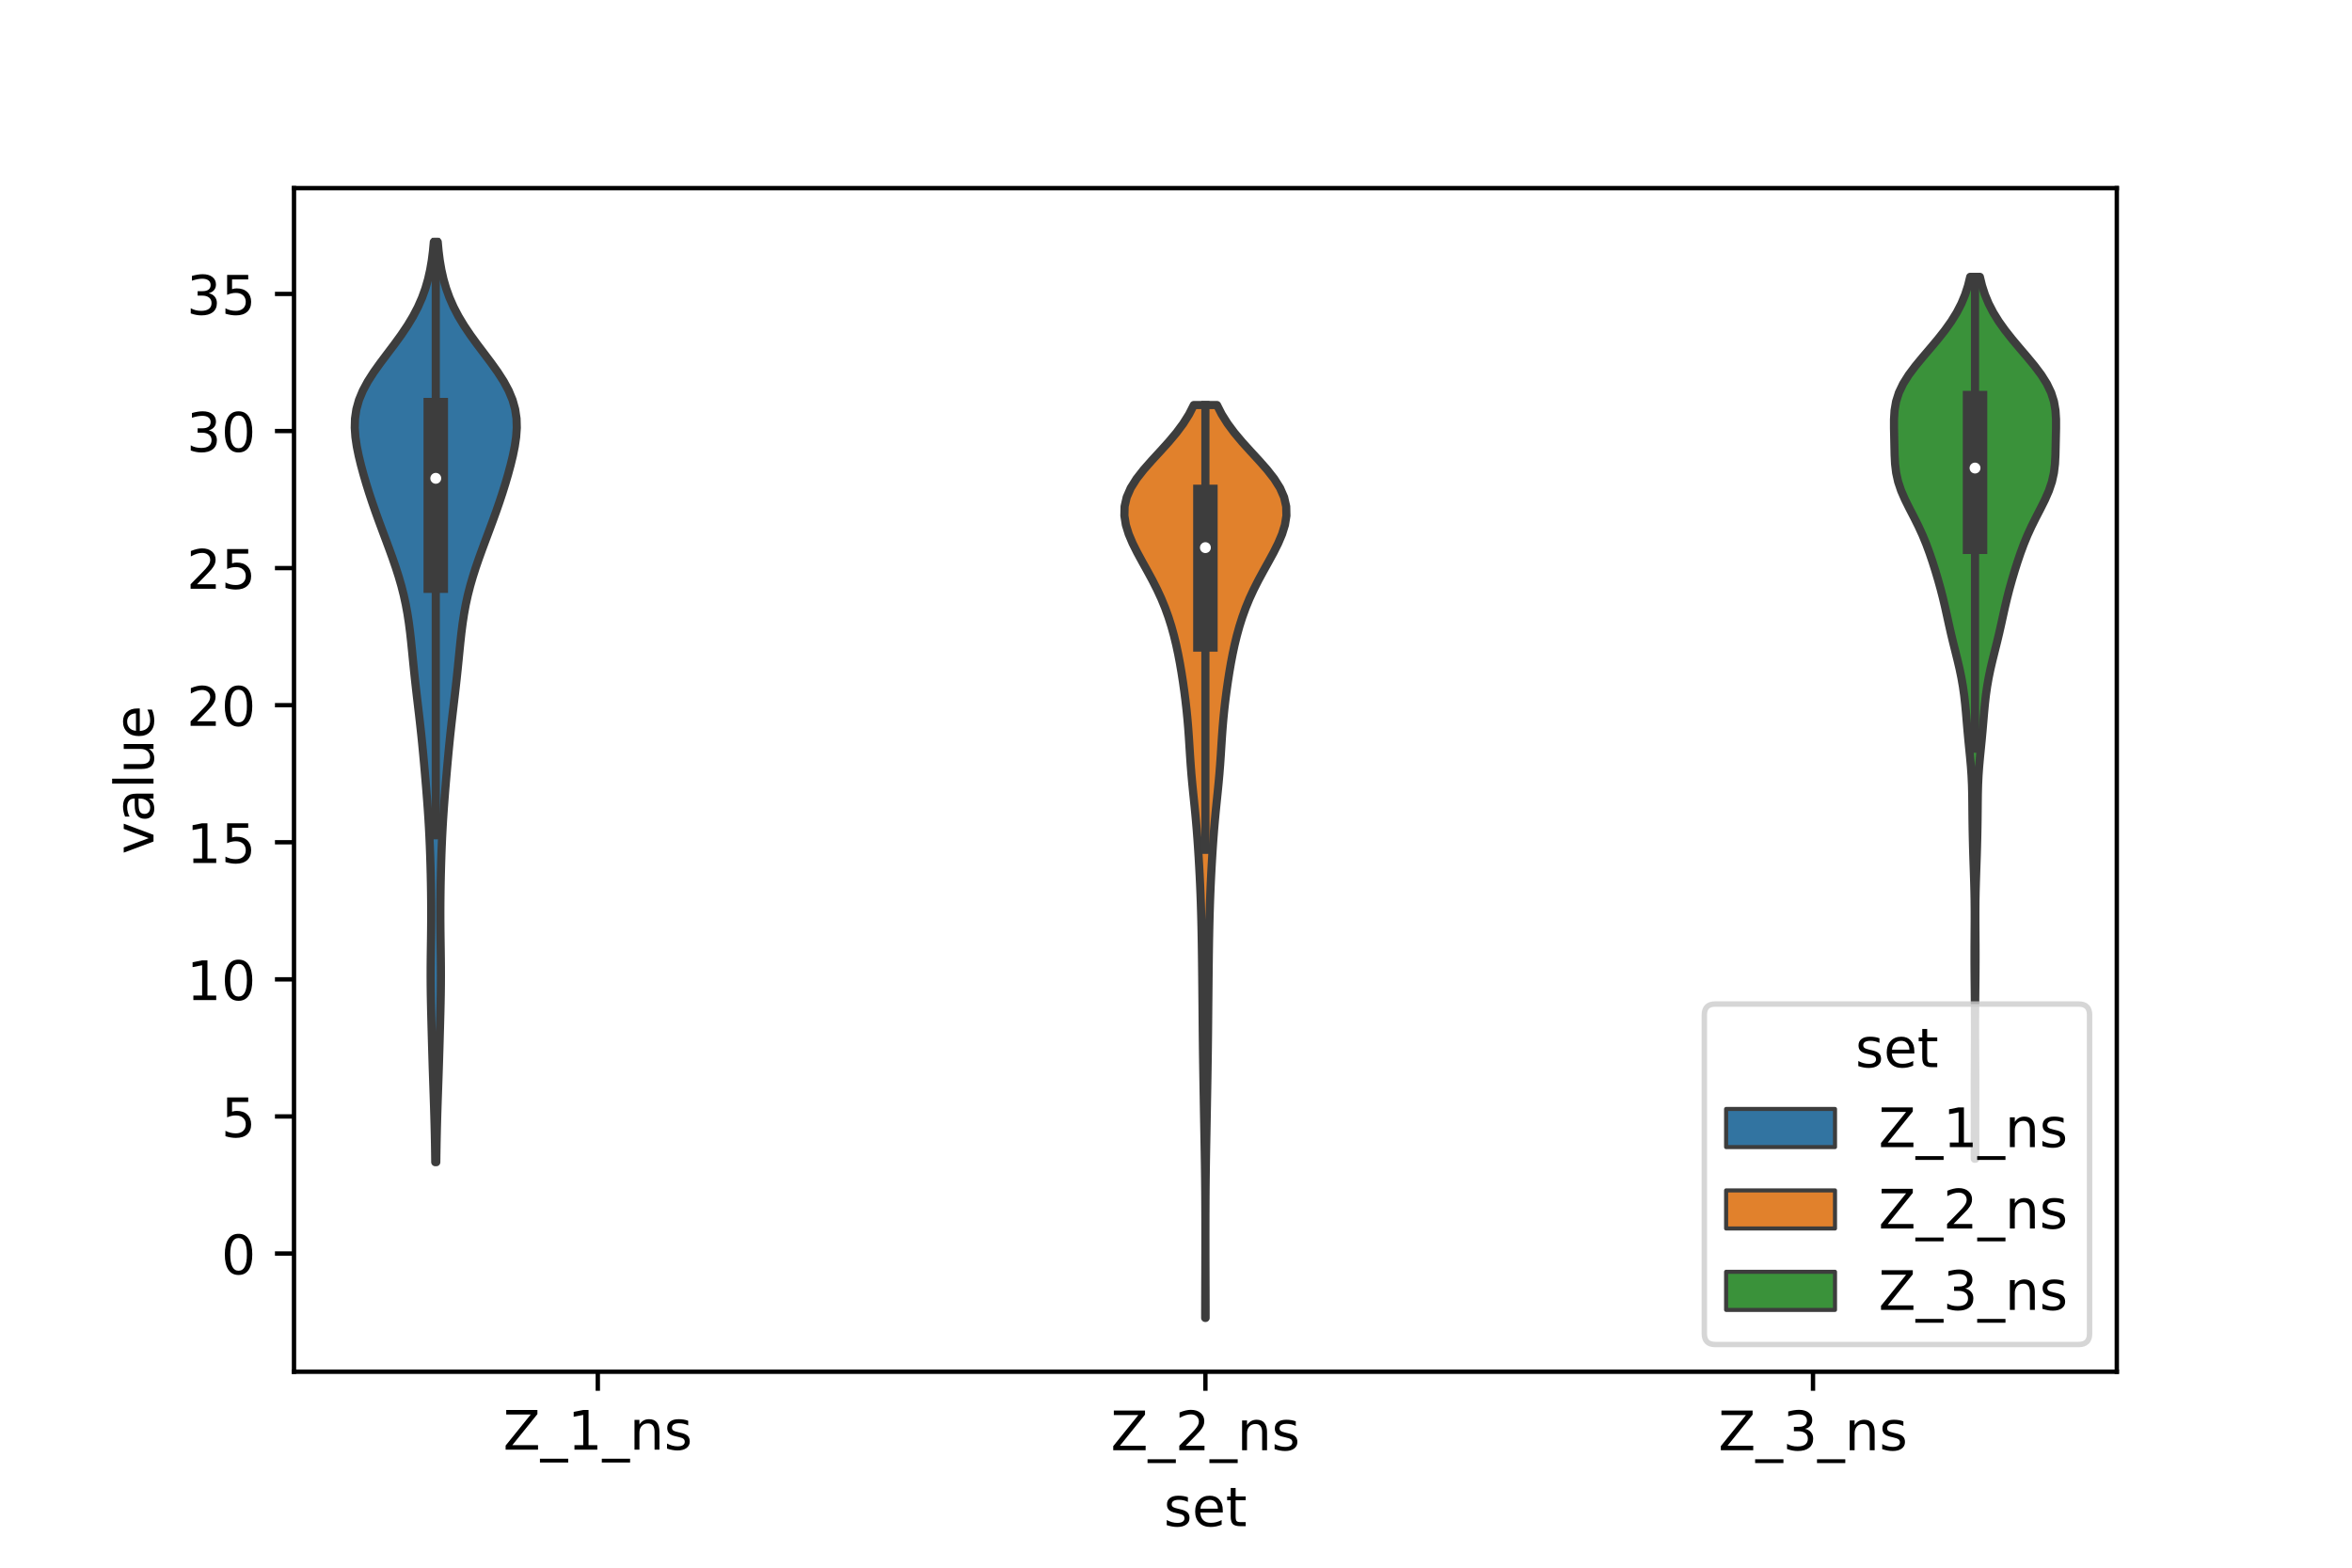 <?xml version="1.0" encoding="utf-8" standalone="no"?>
<!DOCTYPE svg PUBLIC "-//W3C//DTD SVG 1.1//EN"
  "http://www.w3.org/Graphics/SVG/1.1/DTD/svg11.dtd">
<!-- Created with matplotlib (https://matplotlib.org/) -->
<svg height="288pt" version="1.1" viewBox="0 0 432 288" width="432pt" xmlns="http://www.w3.org/2000/svg" xmlns:xlink="http://www.w3.org/1999/xlink">
 <defs>
  <style type="text/css">*{stroke-linecap:butt;stroke-linejoin:round;}</style>
 </defs>
 <g id="figure_1">
  <g id="patch_1">
   <path d="M 0 288 
L 432 288 
L 432 0 
L 0 0 
z
" style="fill:#ffffff;"/>
  </g>
  <g id="axes_1">
   <g id="patch_2">
    <path d="M 54 252 
L 388.8 252 
L 388.8 34.56 
L 54 34.56 
z
" style="fill:#ffffff;"/>
   </g>
   <g id="PolyCollection_1">
    <defs>
     <path d="M 80.132 -74.496 
L 79.948 -74.496 
L 79.925 -76.204 
L 79.897 -77.911 
L 79.862 -79.619 
L 79.821 -81.327 
L 79.774 -83.035 
L 79.721 -84.742 
L 79.664 -86.45 
L 79.606 -88.158 
L 79.548 -89.865 
L 79.491 -91.573 
L 79.438 -93.281 
L 79.387 -94.988 
L 79.338 -96.696 
L 79.291 -98.404 
L 79.245 -100.111 
L 79.2 -101.819 
L 79.16 -103.527 
L 79.127 -105.234 
L 79.105 -106.942 
L 79.096 -108.65 
L 79.1 -110.357 
L 79.115 -112.065 
L 79.138 -113.773 
L 79.162 -115.48 
L 79.183 -117.188 
L 79.196 -118.896 
L 79.199 -120.603 
L 79.191 -122.311 
L 79.173 -124.019 
L 79.146 -125.727 
L 79.109 -127.434 
L 79.064 -129.142 
L 79.011 -130.85 
L 78.947 -132.557 
L 78.873 -134.265 
L 78.785 -135.973 
L 78.684 -137.68 
L 78.569 -139.388 
L 78.443 -141.096 
L 78.309 -142.803 
L 78.167 -144.511 
L 78.021 -146.219 
L 77.87 -147.926 
L 77.713 -149.634 
L 77.548 -151.342 
L 77.374 -153.049 
L 77.188 -154.757 
L 76.994 -156.465 
L 76.793 -158.172 
L 76.591 -159.88 
L 76.394 -161.588 
L 76.204 -163.295 
L 76.024 -165.003 
L 75.853 -166.711 
L 75.685 -168.418 
L 75.512 -170.126 
L 75.323 -171.834 
L 75.103 -173.542 
L 74.842 -175.249 
L 74.529 -176.957 
L 74.155 -178.665 
L 73.72 -180.372 
L 73.225 -182.08 
L 72.678 -183.788 
L 72.09 -185.495 
L 71.472 -187.203 
L 70.837 -188.911 
L 70.198 -190.618 
L 69.565 -192.326 
L 68.948 -194.034 
L 68.355 -195.741 
L 67.79 -197.449 
L 67.257 -199.157 
L 66.756 -200.864 
L 66.294 -202.572 
L 65.88 -204.28 
L 65.533 -205.987 
L 65.281 -207.695 
L 65.16 -209.403 
L 65.208 -211.11 
L 65.461 -212.818 
L 65.938 -214.526 
L 66.646 -216.233 
L 67.567 -217.941 
L 68.664 -219.649 
L 69.885 -221.357 
L 71.17 -223.064 
L 72.459 -224.772 
L 73.699 -226.48 
L 74.847 -228.187 
L 75.875 -229.895 
L 76.767 -231.603 
L 77.519 -233.31 
L 78.136 -235.018 
L 78.629 -236.726 
L 79.013 -238.433 
L 79.306 -240.141 
L 79.523 -241.849 
L 79.682 -243.556 
L 80.398 -243.556 
L 80.398 -243.556 
L 80.557 -241.849 
L 80.774 -240.141 
L 81.067 -238.433 
L 81.451 -236.726 
L 81.944 -235.018 
L 82.561 -233.31 
L 83.313 -231.603 
L 84.205 -229.895 
L 85.233 -228.187 
L 86.381 -226.48 
L 87.621 -224.772 
L 88.91 -223.064 
L 90.195 -221.357 
L 91.416 -219.649 
L 92.513 -217.941 
L 93.434 -216.233 
L 94.142 -214.526 
L 94.619 -212.818 
L 94.872 -211.11 
L 94.92 -209.403 
L 94.799 -207.695 
L 94.547 -205.987 
L 94.2 -204.28 
L 93.786 -202.572 
L 93.324 -200.864 
L 92.823 -199.157 
L 92.29 -197.449 
L 91.725 -195.741 
L 91.132 -194.034 
L 90.515 -192.326 
L 89.882 -190.618 
L 89.243 -188.911 
L 88.608 -187.203 
L 87.99 -185.495 
L 87.402 -183.788 
L 86.855 -182.08 
L 86.36 -180.372 
L 85.925 -178.665 
L 85.551 -176.957 
L 85.238 -175.249 
L 84.977 -173.542 
L 84.757 -171.834 
L 84.568 -170.126 
L 84.395 -168.418 
L 84.227 -166.711 
L 84.056 -165.003 
L 83.876 -163.295 
L 83.686 -161.588 
L 83.489 -159.88 
L 83.287 -158.172 
L 83.086 -156.465 
L 82.892 -154.757 
L 82.706 -153.049 
L 82.532 -151.342 
L 82.367 -149.634 
L 82.21 -147.926 
L 82.059 -146.219 
L 81.913 -144.511 
L 81.771 -142.803 
L 81.637 -141.096 
L 81.511 -139.388 
L 81.396 -137.68 
L 81.295 -135.973 
L 81.207 -134.265 
L 81.133 -132.557 
L 81.069 -130.85 
L 81.016 -129.142 
L 80.971 -127.434 
L 80.934 -125.727 
L 80.907 -124.019 
L 80.889 -122.311 
L 80.881 -120.603 
L 80.884 -118.896 
L 80.897 -117.188 
L 80.918 -115.48 
L 80.942 -113.773 
L 80.965 -112.065 
L 80.98 -110.357 
L 80.984 -108.65 
L 80.975 -106.942 
L 80.953 -105.234 
L 80.92 -103.527 
L 80.88 -101.819 
L 80.835 -100.111 
L 80.789 -98.404 
L 80.742 -96.696 
L 80.693 -94.988 
L 80.642 -93.281 
L 80.589 -91.573 
L 80.532 -89.865 
L 80.474 -88.158 
L 80.416 -86.45 
L 80.359 -84.742 
L 80.306 -83.035 
L 80.259 -81.327 
L 80.218 -79.619 
L 80.183 -77.911 
L 80.155 -76.204 
L 80.132 -74.496 
z
" id="m49a6aa9c97" style="stroke:#3d3d3d;stroke-width:1.5;"/>
    </defs>
    <g clip-path="url(#p8305e99e65)">
     <use style="fill:#3274a1;stroke:#3d3d3d;stroke-width:1.5;" x="0" xlink:href="#m49a6aa9c97" y="288"/>
    </g>
   </g>
   <g id="PolyCollection_2">
    <defs>
     <path d="M 221.437 -45.884 
L 221.363 -45.884 
L 221.364 -47.578 
L 221.368 -49.272 
L 221.374 -50.966 
L 221.38 -52.66 
L 221.386 -54.354 
L 221.39 -56.048 
L 221.394 -57.742 
L 221.396 -59.436 
L 221.397 -61.13 
L 221.396 -62.824 
L 221.393 -64.518 
L 221.388 -66.212 
L 221.38 -67.906 
L 221.368 -69.6 
L 221.351 -71.294 
L 221.33 -72.988 
L 221.304 -74.682 
L 221.276 -76.376 
L 221.245 -78.07 
L 221.214 -79.764 
L 221.183 -81.458 
L 221.152 -83.152 
L 221.122 -84.846 
L 221.092 -86.54 
L 221.062 -88.234 
L 221.033 -89.928 
L 221.006 -91.622 
L 220.98 -93.316 
L 220.956 -95.01 
L 220.935 -96.704 
L 220.916 -98.398 
L 220.9 -100.092 
L 220.884 -101.786 
L 220.869 -103.48 
L 220.852 -105.174 
L 220.836 -106.868 
L 220.818 -108.562 
L 220.799 -110.256 
L 220.779 -111.95 
L 220.756 -113.644 
L 220.729 -115.338 
L 220.696 -117.032 
L 220.658 -118.726 
L 220.612 -120.42 
L 220.559 -122.114 
L 220.497 -123.808 
L 220.425 -125.502 
L 220.344 -127.196 
L 220.254 -128.89 
L 220.155 -130.584 
L 220.047 -132.278 
L 219.929 -133.972 
L 219.798 -135.666 
L 219.652 -137.36 
L 219.492 -139.054 
L 219.321 -140.748 
L 219.146 -142.442 
L 218.979 -144.136 
L 218.827 -145.83 
L 218.694 -147.524 
L 218.578 -149.218 
L 218.471 -150.912 
L 218.362 -152.606 
L 218.239 -154.3 
L 218.095 -155.994 
L 217.925 -157.688 
L 217.73 -159.382 
L 217.512 -161.076 
L 217.272 -162.77 
L 217.009 -164.464 
L 216.719 -166.158 
L 216.396 -167.852 
L 216.033 -169.546 
L 215.621 -171.24 
L 215.152 -172.934 
L 214.616 -174.628 
L 214.005 -176.322 
L 213.308 -178.016 
L 212.526 -179.71 
L 211.665 -181.404 
L 210.747 -183.098 
L 209.804 -184.792 
L 208.883 -186.486 
L 208.034 -188.18 
L 207.316 -189.874 
L 206.791 -191.568 
L 206.52 -193.262 
L 206.558 -194.956 
L 206.944 -196.65 
L 207.684 -198.344 
L 208.75 -200.038 
L 210.076 -201.732 
L 211.571 -203.426 
L 213.132 -205.12 
L 214.662 -206.814 
L 216.083 -208.508 
L 217.341 -210.202 
L 218.406 -211.896 
L 219.27 -213.59 
L 223.53 -213.59 
L 223.53 -213.59 
L 224.394 -211.896 
L 225.459 -210.202 
L 226.717 -208.508 
L 228.138 -206.814 
L 229.668 -205.12 
L 231.229 -203.426 
L 232.724 -201.732 
L 234.05 -200.038 
L 235.116 -198.344 
L 235.856 -196.65 
L 236.242 -194.956 
L 236.28 -193.262 
L 236.009 -191.568 
L 235.484 -189.874 
L 234.766 -188.18 
L 233.917 -186.486 
L 232.996 -184.792 
L 232.053 -183.098 
L 231.135 -181.404 
L 230.274 -179.71 
L 229.492 -178.016 
L 228.795 -176.322 
L 228.184 -174.628 
L 227.648 -172.934 
L 227.179 -171.24 
L 226.767 -169.546 
L 226.404 -167.852 
L 226.081 -166.158 
L 225.791 -164.464 
L 225.528 -162.77 
L 225.288 -161.076 
L 225.07 -159.382 
L 224.875 -157.688 
L 224.705 -155.994 
L 224.561 -154.3 
L 224.438 -152.606 
L 224.329 -150.912 
L 224.222 -149.218 
L 224.106 -147.524 
L 223.973 -145.83 
L 223.821 -144.136 
L 223.654 -142.442 
L 223.479 -140.748 
L 223.308 -139.054 
L 223.148 -137.36 
L 223.002 -135.666 
L 222.871 -133.972 
L 222.753 -132.278 
L 222.645 -130.584 
L 222.546 -128.89 
L 222.456 -127.196 
L 222.375 -125.502 
L 222.303 -123.808 
L 222.241 -122.114 
L 222.188 -120.42 
L 222.142 -118.726 
L 222.104 -117.032 
L 222.071 -115.338 
L 222.044 -113.644 
L 222.021 -111.95 
L 222.001 -110.256 
L 221.982 -108.562 
L 221.964 -106.868 
L 221.948 -105.174 
L 221.931 -103.48 
L 221.916 -101.786 
L 221.9 -100.092 
L 221.884 -98.398 
L 221.865 -96.704 
L 221.844 -95.01 
L 221.82 -93.316 
L 221.794 -91.622 
L 221.767 -89.928 
L 221.738 -88.234 
L 221.708 -86.54 
L 221.678 -84.846 
L 221.648 -83.152 
L 221.617 -81.458 
L 221.586 -79.764 
L 221.555 -78.07 
L 221.524 -76.376 
L 221.496 -74.682 
L 221.47 -72.988 
L 221.449 -71.294 
L 221.432 -69.6 
L 221.42 -67.906 
L 221.412 -66.212 
L 221.407 -64.518 
L 221.404 -62.824 
L 221.403 -61.13 
L 221.404 -59.436 
L 221.406 -57.742 
L 221.41 -56.048 
L 221.414 -54.354 
L 221.42 -52.66 
L 221.426 -50.966 
L 221.432 -49.272 
L 221.436 -47.578 
L 221.437 -45.884 
z
" id="mf5de97f2d6" style="stroke:#3d3d3d;stroke-width:1.5;"/>
    </defs>
    <g clip-path="url(#p8305e99e65)">
     <use style="fill:#e1812c;stroke:#3d3d3d;stroke-width:1.5;" x="0" xlink:href="#mf5de97f2d6" y="288"/>
    </g>
   </g>
   <g id="PolyCollection_3">
    <defs>
     <path d="M 362.815 -75.122 
L 362.705 -75.122 
L 362.706 -76.758 
L 362.71 -78.395 
L 362.715 -80.031 
L 362.717 -81.668 
L 362.716 -83.304 
L 362.712 -84.941 
L 362.707 -86.578 
L 362.704 -88.214 
L 362.706 -89.851 
L 362.713 -91.487 
L 362.723 -93.124 
L 362.733 -94.76 
L 362.742 -96.397 
L 362.747 -98.034 
L 362.747 -99.67 
L 362.743 -101.307 
L 362.735 -102.943 
L 362.721 -104.58 
L 362.706 -106.216 
L 362.689 -107.853 
L 362.675 -109.489 
L 362.667 -111.126 
L 362.665 -112.763 
L 362.67 -114.399 
L 362.68 -116.036 
L 362.691 -117.672 
L 362.699 -119.309 
L 362.697 -120.945 
L 362.683 -122.582 
L 362.652 -124.218 
L 362.608 -125.855 
L 362.555 -127.492 
L 362.499 -129.128 
L 362.445 -130.765 
L 362.397 -132.401 
L 362.356 -134.038 
L 362.322 -135.674 
L 362.297 -137.311 
L 362.279 -138.948 
L 362.264 -140.584 
L 362.242 -142.221 
L 362.199 -143.857 
L 362.122 -145.494 
L 362.008 -147.13 
L 361.863 -148.767 
L 361.701 -150.403 
L 361.539 -152.04 
L 361.388 -153.677 
L 361.248 -155.313 
L 361.109 -156.95 
L 360.956 -158.586 
L 360.772 -160.223 
L 360.542 -161.859 
L 360.257 -163.496 
L 359.918 -165.133 
L 359.535 -166.769 
L 359.127 -168.406 
L 358.718 -170.042 
L 358.326 -171.679 
L 357.956 -173.315 
L 357.598 -174.952 
L 357.233 -176.588 
L 356.845 -178.225 
L 356.422 -179.862 
L 355.965 -181.498 
L 355.477 -183.135 
L 354.96 -184.771 
L 354.405 -186.408 
L 353.799 -188.044 
L 353.126 -189.681 
L 352.375 -191.318 
L 351.559 -192.954 
L 350.712 -194.591 
L 349.897 -196.227 
L 349.185 -197.864 
L 348.636 -199.5 
L 348.273 -201.137 
L 348.076 -202.773 
L 347.99 -204.41 
L 347.951 -206.047 
L 347.916 -207.683 
L 347.88 -209.32 
L 347.88 -210.956 
L 347.981 -212.593 
L 348.261 -214.229 
L 348.779 -215.866 
L 349.562 -217.502 
L 350.593 -219.139 
L 351.821 -220.776 
L 353.172 -222.412 
L 354.569 -224.049 
L 355.942 -225.685 
L 357.234 -227.322 
L 358.401 -228.958 
L 359.414 -230.595 
L 360.26 -232.232 
L 360.94 -233.868 
L 361.471 -235.505 
L 361.873 -237.141 
L 363.647 -237.141 
L 363.647 -237.141 
L 364.049 -235.505 
L 364.58 -233.868 
L 365.26 -232.232 
L 366.106 -230.595 
L 367.119 -228.958 
L 368.286 -227.322 
L 369.578 -225.685 
L 370.951 -224.049 
L 372.348 -222.412 
L 373.699 -220.776 
L 374.927 -219.139 
L 375.958 -217.502 
L 376.741 -215.866 
L 377.259 -214.229 
L 377.539 -212.593 
L 377.64 -210.956 
L 377.64 -209.32 
L 377.604 -207.683 
L 377.569 -206.047 
L 377.53 -204.41 
L 377.444 -202.773 
L 377.247 -201.137 
L 376.884 -199.5 
L 376.335 -197.864 
L 375.623 -196.227 
L 374.808 -194.591 
L 373.961 -192.954 
L 373.145 -191.318 
L 372.394 -189.681 
L 371.721 -188.044 
L 371.115 -186.408 
L 370.56 -184.771 
L 370.043 -183.135 
L 369.555 -181.498 
L 369.098 -179.862 
L 368.675 -178.225 
L 368.287 -176.588 
L 367.922 -174.952 
L 367.564 -173.315 
L 367.194 -171.679 
L 366.802 -170.042 
L 366.393 -168.406 
L 365.985 -166.769 
L 365.602 -165.133 
L 365.263 -163.496 
L 364.978 -161.859 
L 364.748 -160.223 
L 364.564 -158.586 
L 364.411 -156.95 
L 364.272 -155.313 
L 364.132 -153.677 
L 363.981 -152.04 
L 363.819 -150.403 
L 363.657 -148.767 
L 363.512 -147.13 
L 363.398 -145.494 
L 363.321 -143.857 
L 363.278 -142.221 
L 363.256 -140.584 
L 363.241 -138.948 
L 363.223 -137.311 
L 363.198 -135.674 
L 363.164 -134.038 
L 363.123 -132.401 
L 363.075 -130.765 
L 363.021 -129.128 
L 362.965 -127.492 
L 362.912 -125.855 
L 362.868 -124.218 
L 362.837 -122.582 
L 362.823 -120.945 
L 362.821 -119.309 
L 362.829 -117.672 
L 362.84 -116.036 
L 362.85 -114.399 
L 362.855 -112.763 
L 362.853 -111.126 
L 362.845 -109.489 
L 362.831 -107.853 
L 362.814 -106.216 
L 362.799 -104.58 
L 362.785 -102.943 
L 362.777 -101.307 
L 362.773 -99.67 
L 362.773 -98.034 
L 362.778 -96.397 
L 362.787 -94.76 
L 362.797 -93.124 
L 362.807 -91.487 
L 362.814 -89.851 
L 362.816 -88.214 
L 362.813 -86.578 
L 362.808 -84.941 
L 362.804 -83.304 
L 362.803 -81.668 
L 362.805 -80.031 
L 362.81 -78.395 
L 362.814 -76.758 
L 362.815 -75.122 
z
" id="m249ce99c3e" style="stroke:#3d3d3d;stroke-width:1.5;"/>
    </defs>
    <g clip-path="url(#p8305e99e65)">
     <use style="fill:#3a923a;stroke:#3d3d3d;stroke-width:1.5;" x="0" xlink:href="#m249ce99c3e" y="288"/>
    </g>
   </g>
   <g id="patch_3">
    <path clip-path="url(#p8305e99e65)" d="M 109.8 230.285 
L 109.8 230.285 
L 109.8 230.285 
L 109.8 230.285 
z
" style="fill:#3274a1;stroke:#3d3d3d;stroke-linejoin:miter;stroke-width:0.75;"/>
   </g>
   <g id="patch_4">
    <path clip-path="url(#p8305e99e65)" d="M 109.8 230.285 
L 109.8 230.285 
L 109.8 230.285 
L 109.8 230.285 
z
" style="fill:#e1812c;stroke:#3d3d3d;stroke-linejoin:miter;stroke-width:0.75;"/>
   </g>
   <g id="patch_5">
    <path clip-path="url(#p8305e99e65)" d="M 109.8 230.285 
L 109.8 230.285 
L 109.8 230.285 
L 109.8 230.285 
z
" style="fill:#3a923a;stroke:#3d3d3d;stroke-linejoin:miter;stroke-width:0.75;"/>
   </g>
   <g id="matplotlib.axis_1">
    <g id="xtick_1">
     <g id="line2d_1">
      <defs>
       <path d="M 0 0 
L 0 3.5 
" id="m39fdb91aa2" style="stroke:#000000;stroke-width:0.8;"/>
      </defs>
      <g>
       <use style="stroke:#000000;stroke-width:0.8;" x="109.8" xlink:href="#m39fdb91aa2" y="252"/>
      </g>
     </g>
     <g id="text_1">
      <!-- Z_1_ns -->
      <g transform="translate(92.42 266.32)scale(0.1 -0.1)">
       <defs>
        <path d="M 5.609 72.906 
L 62.891 72.906 
L 62.891 65.375 
L 16.797 8.297 
L 64.016 8.297 
L 64.016 0 
L 4.5 0 
L 4.5 7.516 
L 50.594 64.594 
L 5.609 64.594 
z
" id="DejaVuSans-90"/>
        <path d="M 50.984 -16.609 
L 50.984 -23.578 
L -0.984 -23.578 
L -0.984 -16.609 
z
" id="DejaVuSans-95"/>
        <path d="M 12.406 8.297 
L 28.516 8.297 
L 28.516 63.922 
L 10.984 60.406 
L 10.984 69.391 
L 28.422 72.906 
L 38.281 72.906 
L 38.281 8.297 
L 54.391 8.297 
L 54.391 0 
L 12.406 0 
z
" id="DejaVuSans-49"/>
        <path d="M 54.891 33.016 
L 54.891 0 
L 45.906 0 
L 45.906 32.719 
Q 45.906 40.484 42.875 44.328 
Q 39.844 48.188 33.797 48.188 
Q 26.516 48.188 22.312 43.547 
Q 18.109 38.922 18.109 30.906 
L 18.109 0 
L 9.078 0 
L 9.078 54.688 
L 18.109 54.688 
L 18.109 46.188 
Q 21.344 51.125 25.703 53.562 
Q 30.078 56 35.797 56 
Q 45.219 56 50.047 50.172 
Q 54.891 44.344 54.891 33.016 
z
" id="DejaVuSans-110"/>
        <path d="M 44.281 53.078 
L 44.281 44.578 
Q 40.484 46.531 36.375 47.5 
Q 32.281 48.484 27.875 48.484 
Q 21.188 48.484 17.844 46.438 
Q 14.5 44.391 14.5 40.281 
Q 14.5 37.156 16.891 35.375 
Q 19.281 33.594 26.516 31.984 
L 29.594 31.297 
Q 39.156 29.25 43.188 25.516 
Q 47.219 21.781 47.219 15.094 
Q 47.219 7.469 41.188 3.016 
Q 35.156 -1.422 24.609 -1.422 
Q 20.219 -1.422 15.453 -0.562 
Q 10.688 0.297 5.422 2 
L 5.422 11.281 
Q 10.406 8.688 15.234 7.391 
Q 20.062 6.109 24.812 6.109 
Q 31.156 6.109 34.562 8.281 
Q 37.984 10.453 37.984 14.406 
Q 37.984 18.062 35.516 20.016 
Q 33.062 21.969 24.703 23.781 
L 21.578 24.516 
Q 13.234 26.266 9.516 29.906 
Q 5.812 33.547 5.812 39.891 
Q 5.812 47.609 11.281 51.797 
Q 16.75 56 26.812 56 
Q 31.781 56 36.172 55.266 
Q 40.578 54.547 44.281 53.078 
z
" id="DejaVuSans-115"/>
       </defs>
       <use xlink:href="#DejaVuSans-90"/>
       <use x="68.506" xlink:href="#DejaVuSans-95"/>
       <use x="118.506" xlink:href="#DejaVuSans-49"/>
       <use x="182.129" xlink:href="#DejaVuSans-95"/>
       <use x="232.129" xlink:href="#DejaVuSans-110"/>
       <use x="295.508" xlink:href="#DejaVuSans-115"/>
      </g>
     </g>
    </g>
    <g id="xtick_2">
     <g id="line2d_2">
      <g>
       <use style="stroke:#000000;stroke-width:0.8;" x="221.4" xlink:href="#m39fdb91aa2" y="252"/>
      </g>
     </g>
     <g id="text_2">
      <!-- Z_2_ns -->
      <g transform="translate(204.02 266.422)scale(0.1 -0.1)">
       <defs>
        <path d="M 19.188 8.297 
L 53.609 8.297 
L 53.609 0 
L 7.328 0 
L 7.328 8.297 
Q 12.938 14.109 22.625 23.891 
Q 32.328 33.688 34.812 36.531 
Q 39.547 41.844 41.422 45.531 
Q 43.312 49.219 43.312 52.781 
Q 43.312 58.594 39.234 62.25 
Q 35.156 65.922 28.609 65.922 
Q 23.969 65.922 18.812 64.312 
Q 13.672 62.703 7.812 59.422 
L 7.812 69.391 
Q 13.766 71.781 18.938 73 
Q 24.125 74.219 28.422 74.219 
Q 39.75 74.219 46.484 68.547 
Q 53.219 62.891 53.219 53.422 
Q 53.219 48.922 51.531 44.891 
Q 49.859 40.875 45.406 35.406 
Q 44.188 33.984 37.641 27.219 
Q 31.109 20.453 19.188 8.297 
z
" id="DejaVuSans-50"/>
       </defs>
       <use xlink:href="#DejaVuSans-90"/>
       <use x="68.506" xlink:href="#DejaVuSans-95"/>
       <use x="118.506" xlink:href="#DejaVuSans-50"/>
       <use x="182.129" xlink:href="#DejaVuSans-95"/>
       <use x="232.129" xlink:href="#DejaVuSans-110"/>
       <use x="295.508" xlink:href="#DejaVuSans-115"/>
      </g>
     </g>
    </g>
    <g id="xtick_3">
     <g id="line2d_3">
      <g>
       <use style="stroke:#000000;stroke-width:0.8;" x="333" xlink:href="#m39fdb91aa2" y="252"/>
      </g>
     </g>
     <g id="text_3">
      <!-- Z_3_ns -->
      <g transform="translate(315.62 266.422)scale(0.1 -0.1)">
       <defs>
        <path d="M 40.578 39.312 
Q 47.656 37.797 51.625 33 
Q 55.609 28.219 55.609 21.188 
Q 55.609 10.406 48.188 4.484 
Q 40.766 -1.422 27.094 -1.422 
Q 22.516 -1.422 17.656 -0.516 
Q 12.797 0.391 7.625 2.203 
L 7.625 11.719 
Q 11.719 9.328 16.594 8.109 
Q 21.484 6.891 26.812 6.891 
Q 36.078 6.891 40.938 10.547 
Q 45.797 14.203 45.797 21.188 
Q 45.797 27.641 41.281 31.266 
Q 36.766 34.906 28.719 34.906 
L 20.219 34.906 
L 20.219 43.016 
L 29.109 43.016 
Q 36.375 43.016 40.234 45.922 
Q 44.094 48.828 44.094 54.297 
Q 44.094 59.906 40.109 62.906 
Q 36.141 65.922 28.719 65.922 
Q 24.656 65.922 20.016 65.031 
Q 15.375 64.156 9.812 62.312 
L 9.812 71.094 
Q 15.438 72.656 20.344 73.438 
Q 25.25 74.219 29.594 74.219 
Q 40.828 74.219 47.359 69.109 
Q 53.906 64.016 53.906 55.328 
Q 53.906 49.266 50.438 45.094 
Q 46.969 40.922 40.578 39.312 
z
" id="DejaVuSans-51"/>
       </defs>
       <use xlink:href="#DejaVuSans-90"/>
       <use x="68.506" xlink:href="#DejaVuSans-95"/>
       <use x="118.506" xlink:href="#DejaVuSans-51"/>
       <use x="182.129" xlink:href="#DejaVuSans-95"/>
       <use x="232.129" xlink:href="#DejaVuSans-110"/>
       <use x="295.508" xlink:href="#DejaVuSans-115"/>
      </g>
     </g>
    </g>
    <g id="text_4">
     <!-- set -->
     <g transform="translate(213.759 280.378)scale(0.1 -0.1)">
      <defs>
       <path d="M 56.203 29.594 
L 56.203 25.203 
L 14.891 25.203 
Q 15.484 15.922 20.484 11.062 
Q 25.484 6.203 34.422 6.203 
Q 39.594 6.203 44.453 7.469 
Q 49.312 8.734 54.109 11.281 
L 54.109 2.781 
Q 49.266 0.734 44.188 -0.344 
Q 39.109 -1.422 33.891 -1.422 
Q 20.797 -1.422 13.156 6.188 
Q 5.516 13.812 5.516 26.812 
Q 5.516 40.234 12.766 48.109 
Q 20.016 56 32.328 56 
Q 43.359 56 49.781 48.891 
Q 56.203 41.797 56.203 29.594 
z
M 47.219 32.234 
Q 47.125 39.594 43.094 43.984 
Q 39.062 48.391 32.422 48.391 
Q 24.906 48.391 20.391 44.141 
Q 15.875 39.891 15.188 32.172 
z
" id="DejaVuSans-101"/>
       <path d="M 18.312 70.219 
L 18.312 54.688 
L 36.812 54.688 
L 36.812 47.703 
L 18.312 47.703 
L 18.312 18.016 
Q 18.312 11.328 20.141 9.422 
Q 21.969 7.516 27.594 7.516 
L 36.812 7.516 
L 36.812 0 
L 27.594 0 
Q 17.188 0 13.234 3.875 
Q 9.281 7.766 9.281 18.016 
L 9.281 47.703 
L 2.688 47.703 
L 2.688 54.688 
L 9.281 54.688 
L 9.281 70.219 
z
" id="DejaVuSans-116"/>
      </defs>
      <use xlink:href="#DejaVuSans-115"/>
      <use x="52.1" xlink:href="#DejaVuSans-101"/>
      <use x="113.623" xlink:href="#DejaVuSans-116"/>
     </g>
    </g>
   </g>
   <g id="matplotlib.axis_2">
    <g id="ytick_1">
     <g id="line2d_4">
      <defs>
       <path d="M 0 0 
L -3.5 0 
" id="m23e701b692" style="stroke:#000000;stroke-width:0.8;"/>
      </defs>
      <g>
       <use style="stroke:#000000;stroke-width:0.8;" x="54" xlink:href="#m23e701b692" y="230.285"/>
      </g>
     </g>
     <g id="text_5">
      <!-- 0 -->
      <g transform="translate(40.638 234.084)scale(0.1 -0.1)">
       <defs>
        <path d="M 31.781 66.406 
Q 24.172 66.406 20.328 58.906 
Q 16.5 51.422 16.5 36.375 
Q 16.5 21.391 20.328 13.891 
Q 24.172 6.391 31.781 6.391 
Q 39.453 6.391 43.281 13.891 
Q 47.125 21.391 47.125 36.375 
Q 47.125 51.422 43.281 58.906 
Q 39.453 66.406 31.781 66.406 
z
M 31.781 74.219 
Q 44.047 74.219 50.516 64.516 
Q 56.984 54.828 56.984 36.375 
Q 56.984 17.969 50.516 8.266 
Q 44.047 -1.422 31.781 -1.422 
Q 19.531 -1.422 13.062 8.266 
Q 6.594 17.969 6.594 36.375 
Q 6.594 54.828 13.062 64.516 
Q 19.531 74.219 31.781 74.219 
z
" id="DejaVuSans-48"/>
       </defs>
       <use xlink:href="#DejaVuSans-48"/>
      </g>
     </g>
    </g>
    <g id="ytick_2">
     <g id="line2d_5">
      <g>
       <use style="stroke:#000000;stroke-width:0.8;" x="54" xlink:href="#m23e701b692" y="205.101"/>
      </g>
     </g>
     <g id="text_6">
      <!-- 5 -->
      <g transform="translate(40.638 208.901)scale(0.1 -0.1)">
       <defs>
        <path d="M 10.797 72.906 
L 49.516 72.906 
L 49.516 64.594 
L 19.828 64.594 
L 19.828 46.734 
Q 21.969 47.469 24.109 47.828 
Q 26.266 48.188 28.422 48.188 
Q 40.625 48.188 47.75 41.5 
Q 54.891 34.812 54.891 23.391 
Q 54.891 11.625 47.562 5.094 
Q 40.234 -1.422 26.906 -1.422 
Q 22.312 -1.422 17.547 -0.641 
Q 12.797 0.141 7.719 1.703 
L 7.719 11.625 
Q 12.109 9.234 16.797 8.062 
Q 21.484 6.891 26.703 6.891 
Q 35.156 6.891 40.078 11.328 
Q 45.016 15.766 45.016 23.391 
Q 45.016 31 40.078 35.438 
Q 35.156 39.891 26.703 39.891 
Q 22.75 39.891 18.812 39.016 
Q 14.891 38.141 10.797 36.281 
z
" id="DejaVuSans-53"/>
       </defs>
       <use xlink:href="#DejaVuSans-53"/>
      </g>
     </g>
    </g>
    <g id="ytick_3">
     <g id="line2d_6">
      <g>
       <use style="stroke:#000000;stroke-width:0.8;" x="54" xlink:href="#m23e701b692" y="179.917"/>
      </g>
     </g>
     <g id="text_7">
      <!-- 10 -->
      <g transform="translate(34.275 183.717)scale(0.1 -0.1)">
       <use xlink:href="#DejaVuSans-49"/>
       <use x="63.623" xlink:href="#DejaVuSans-48"/>
      </g>
     </g>
    </g>
    <g id="ytick_4">
     <g id="line2d_7">
      <g>
       <use style="stroke:#000000;stroke-width:0.8;" x="54" xlink:href="#m23e701b692" y="154.733"/>
      </g>
     </g>
     <g id="text_8">
      <!-- 15 -->
      <g transform="translate(34.275 158.533)scale(0.1 -0.1)">
       <use xlink:href="#DejaVuSans-49"/>
       <use x="63.623" xlink:href="#DejaVuSans-53"/>
      </g>
     </g>
    </g>
    <g id="ytick_5">
     <g id="line2d_8">
      <g>
       <use style="stroke:#000000;stroke-width:0.8;" x="54" xlink:href="#m23e701b692" y="129.55"/>
      </g>
     </g>
     <g id="text_9">
      <!-- 20 -->
      <g transform="translate(34.275 133.349)scale(0.1 -0.1)">
       <use xlink:href="#DejaVuSans-50"/>
       <use x="63.623" xlink:href="#DejaVuSans-48"/>
      </g>
     </g>
    </g>
    <g id="ytick_6">
     <g id="line2d_9">
      <g>
       <use style="stroke:#000000;stroke-width:0.8;" x="54" xlink:href="#m23e701b692" y="104.366"/>
      </g>
     </g>
     <g id="text_10">
      <!-- 25 -->
      <g transform="translate(34.275 108.165)scale(0.1 -0.1)">
       <use xlink:href="#DejaVuSans-50"/>
       <use x="63.623" xlink:href="#DejaVuSans-53"/>
      </g>
     </g>
    </g>
    <g id="ytick_7">
     <g id="line2d_10">
      <g>
       <use style="stroke:#000000;stroke-width:0.8;" x="54" xlink:href="#m23e701b692" y="79.182"/>
      </g>
     </g>
     <g id="text_11">
      <!-- 30 -->
      <g transform="translate(34.275 82.981)scale(0.1 -0.1)">
       <use xlink:href="#DejaVuSans-51"/>
       <use x="63.623" xlink:href="#DejaVuSans-48"/>
      </g>
     </g>
    </g>
    <g id="ytick_8">
     <g id="line2d_11">
      <g>
       <use style="stroke:#000000;stroke-width:0.8;" x="54" xlink:href="#m23e701b692" y="53.998"/>
      </g>
     </g>
     <g id="text_12">
      <!-- 35 -->
      <g transform="translate(34.275 57.797)scale(0.1 -0.1)">
       <use xlink:href="#DejaVuSans-51"/>
       <use x="63.623" xlink:href="#DejaVuSans-53"/>
      </g>
     </g>
    </g>
    <g id="text_13">
     <!-- value -->
     <g transform="translate(28.195 156.938)rotate(-90)scale(0.1 -0.1)">
      <defs>
       <path d="M 2.984 54.688 
L 12.5 54.688 
L 29.594 8.797 
L 46.688 54.688 
L 56.203 54.688 
L 35.688 0 
L 23.484 0 
z
" id="DejaVuSans-118"/>
       <path d="M 34.281 27.484 
Q 23.391 27.484 19.188 25 
Q 14.984 22.516 14.984 16.5 
Q 14.984 11.719 18.141 8.906 
Q 21.297 6.109 26.703 6.109 
Q 34.188 6.109 38.703 11.406 
Q 43.219 16.703 43.219 25.484 
L 43.219 27.484 
z
M 52.203 31.203 
L 52.203 0 
L 43.219 0 
L 43.219 8.297 
Q 40.141 3.328 35.547 0.953 
Q 30.953 -1.422 24.312 -1.422 
Q 15.922 -1.422 10.953 3.297 
Q 6 8.016 6 15.922 
Q 6 25.141 12.172 29.828 
Q 18.359 34.516 30.609 34.516 
L 43.219 34.516 
L 43.219 35.406 
Q 43.219 41.609 39.141 45 
Q 35.062 48.391 27.688 48.391 
Q 23 48.391 18.547 47.266 
Q 14.109 46.141 10.016 43.891 
L 10.016 52.203 
Q 14.938 54.109 19.578 55.047 
Q 24.219 56 28.609 56 
Q 40.484 56 46.344 49.844 
Q 52.203 43.703 52.203 31.203 
z
" id="DejaVuSans-97"/>
       <path d="M 9.422 75.984 
L 18.406 75.984 
L 18.406 0 
L 9.422 0 
z
" id="DejaVuSans-108"/>
       <path d="M 8.5 21.578 
L 8.5 54.688 
L 17.484 54.688 
L 17.484 21.922 
Q 17.484 14.156 20.5 10.266 
Q 23.531 6.391 29.594 6.391 
Q 36.859 6.391 41.078 11.031 
Q 45.312 15.672 45.312 23.688 
L 45.312 54.688 
L 54.297 54.688 
L 54.297 0 
L 45.312 0 
L 45.312 8.406 
Q 42.047 3.422 37.719 1 
Q 33.406 -1.422 27.688 -1.422 
Q 18.266 -1.422 13.375 4.438 
Q 8.5 10.297 8.5 21.578 
z
M 31.109 56 
z
" id="DejaVuSans-117"/>
      </defs>
      <use xlink:href="#DejaVuSans-118"/>
      <use x="59.18" xlink:href="#DejaVuSans-97"/>
      <use x="120.459" xlink:href="#DejaVuSans-108"/>
      <use x="148.242" xlink:href="#DejaVuSans-117"/>
      <use x="211.621" xlink:href="#DejaVuSans-101"/>
     </g>
    </g>
   </g>
   <g id="line2d_12">
    <path clip-path="url(#p8305e99e65)" d="M 80.04 153.448 
L 80.04 44.444 
" style="fill:none;stroke:#3d3d3d;stroke-linecap:square;stroke-width:1.5;"/>
   </g>
   <g id="line2d_13">
    <path clip-path="url(#p8305e99e65)" d="M 80.04 106.669 
L 80.04 75.341 
" style="fill:none;stroke:#3d3d3d;stroke-linecap:square;stroke-width:4.5;"/>
   </g>
   <g id="line2d_14">
    <path clip-path="url(#p8305e99e65)" d="M 221.4 156.121 
L 221.4 74.41 
" style="fill:none;stroke:#3d3d3d;stroke-linecap:square;stroke-width:1.5;"/>
   </g>
   <g id="line2d_15">
    <path clip-path="url(#p8305e99e65)" d="M 221.4 117.467 
L 221.4 91.293 
" style="fill:none;stroke:#3d3d3d;stroke-linecap:square;stroke-width:4.5;"/>
   </g>
   <g id="line2d_16">
    <path clip-path="url(#p8305e99e65)" d="M 362.76 137.551 
L 362.76 50.859 
" style="fill:none;stroke:#3d3d3d;stroke-linecap:square;stroke-width:1.5;"/>
   </g>
   <g id="line2d_17">
    <path clip-path="url(#p8305e99e65)" d="M 362.76 99.524 
L 362.76 74.05 
" style="fill:none;stroke:#3d3d3d;stroke-linecap:square;stroke-width:4.5;"/>
   </g>
   <g id="patch_6">
    <path d="M 54 252 
L 54 34.56 
" style="fill:none;stroke:#000000;stroke-linecap:square;stroke-linejoin:miter;stroke-width:0.8;"/>
   </g>
   <g id="patch_7">
    <path d="M 388.8 252 
L 388.8 34.56 
" style="fill:none;stroke:#000000;stroke-linecap:square;stroke-linejoin:miter;stroke-width:0.8;"/>
   </g>
   <g id="patch_8">
    <path d="M 54 252 
L 388.8 252 
" style="fill:none;stroke:#000000;stroke-linecap:square;stroke-linejoin:miter;stroke-width:0.8;"/>
   </g>
   <g id="patch_9">
    <path d="M 54 34.56 
L 388.8 34.56 
" style="fill:none;stroke:#000000;stroke-linecap:square;stroke-linejoin:miter;stroke-width:0.8;"/>
   </g>
   <g id="PathCollection_1">
    <defs>
     <path d="M 0 1.5 
C 0.398 1.5 0.779 1.342 1.061 1.061 
C 1.342 0.779 1.5 0.398 1.5 0 
C 1.5 -0.398 1.342 -0.779 1.061 -1.061 
C 0.779 -1.342 0.398 -1.5 0 -1.5 
C -0.398 -1.5 -0.779 -1.342 -1.061 -1.061 
C -1.342 -0.779 -1.5 -0.398 -1.5 0 
C -1.5 0.398 -1.342 0.779 -1.061 1.061 
C -0.779 1.342 -0.398 1.5 0 1.5 
z
" id="m06e77a29b6" style="stroke:#3d3d3d;"/>
    </defs>
    <g clip-path="url(#p8305e99e65)">
     <use style="fill:#ffffff;stroke:#3d3d3d;" x="80.04" xlink:href="#m06e77a29b6" y="87.873"/>
    </g>
   </g>
   <g id="PathCollection_2">
    <g clip-path="url(#p8305e99e65)">
     <use style="fill:#ffffff;stroke:#3d3d3d;" x="221.4" xlink:href="#m06e77a29b6" y="100.606"/>
    </g>
   </g>
   <g id="PathCollection_3">
    <g clip-path="url(#p8305e99e65)">
     <use style="fill:#ffffff;stroke:#3d3d3d;" x="362.76" xlink:href="#m06e77a29b6" y="85.986"/>
    </g>
   </g>
   <g id="legend_1">
    <g id="patch_10">
     <path d="M 315.041 247 
L 381.8 247 
Q 383.8 247 383.8 245 
L 383.8 186.453 
Q 383.8 184.453 381.8 184.453 
L 315.041 184.453 
Q 313.041 184.453 313.041 186.453 
L 313.041 245 
Q 313.041 247 315.041 247 
z
" style="fill:#ffffff;opacity:0.8;stroke:#cccccc;stroke-linejoin:miter;"/>
    </g>
    <g id="text_14">
     <!-- set -->
     <g transform="translate(340.779 196.052)scale(0.1 -0.1)">
      <use xlink:href="#DejaVuSans-115"/>
      <use x="52.1" xlink:href="#DejaVuSans-101"/>
      <use x="113.623" xlink:href="#DejaVuSans-116"/>
     </g>
    </g>
    <g id="patch_11">
     <path d="M 317.041 210.73 
L 337.041 210.73 
L 337.041 203.73 
L 317.041 203.73 
z
" style="fill:#3274a1;stroke:#3d3d3d;stroke-linejoin:miter;stroke-width:0.75;"/>
    </g>
    <g id="text_15">
     <!-- Z_1_ns -->
     <g transform="translate(345.041 210.73)scale(0.1 -0.1)">
      <use xlink:href="#DejaVuSans-90"/>
      <use x="68.506" xlink:href="#DejaVuSans-95"/>
      <use x="118.506" xlink:href="#DejaVuSans-49"/>
      <use x="182.129" xlink:href="#DejaVuSans-95"/>
      <use x="232.129" xlink:href="#DejaVuSans-110"/>
      <use x="295.508" xlink:href="#DejaVuSans-115"/>
     </g>
    </g>
    <g id="patch_12">
     <path d="M 317.041 225.686 
L 337.041 225.686 
L 337.041 218.686 
L 317.041 218.686 
z
" style="fill:#e1812c;stroke:#3d3d3d;stroke-linejoin:miter;stroke-width:0.75;"/>
    </g>
    <g id="text_16">
     <!-- Z_2_ns -->
     <g transform="translate(345.041 225.686)scale(0.1 -0.1)">
      <use xlink:href="#DejaVuSans-90"/>
      <use x="68.506" xlink:href="#DejaVuSans-95"/>
      <use x="118.506" xlink:href="#DejaVuSans-50"/>
      <use x="182.129" xlink:href="#DejaVuSans-95"/>
      <use x="232.129" xlink:href="#DejaVuSans-110"/>
      <use x="295.508" xlink:href="#DejaVuSans-115"/>
     </g>
    </g>
    <g id="patch_13">
     <path d="M 317.041 240.642 
L 337.041 240.642 
L 337.041 233.642 
L 317.041 233.642 
z
" style="fill:#3a923a;stroke:#3d3d3d;stroke-linejoin:miter;stroke-width:0.75;"/>
    </g>
    <g id="text_17">
     <!-- Z_3_ns -->
     <g transform="translate(345.041 240.642)scale(0.1 -0.1)">
      <use xlink:href="#DejaVuSans-90"/>
      <use x="68.506" xlink:href="#DejaVuSans-95"/>
      <use x="118.506" xlink:href="#DejaVuSans-51"/>
      <use x="182.129" xlink:href="#DejaVuSans-95"/>
      <use x="232.129" xlink:href="#DejaVuSans-110"/>
      <use x="295.508" xlink:href="#DejaVuSans-115"/>
     </g>
    </g>
   </g>
  </g>
 </g>
 <defs>
  <clipPath id="p8305e99e65">
   <rect height="217.44" width="334.8" x="54" y="34.56"/>
  </clipPath>
 </defs>
</svg>
